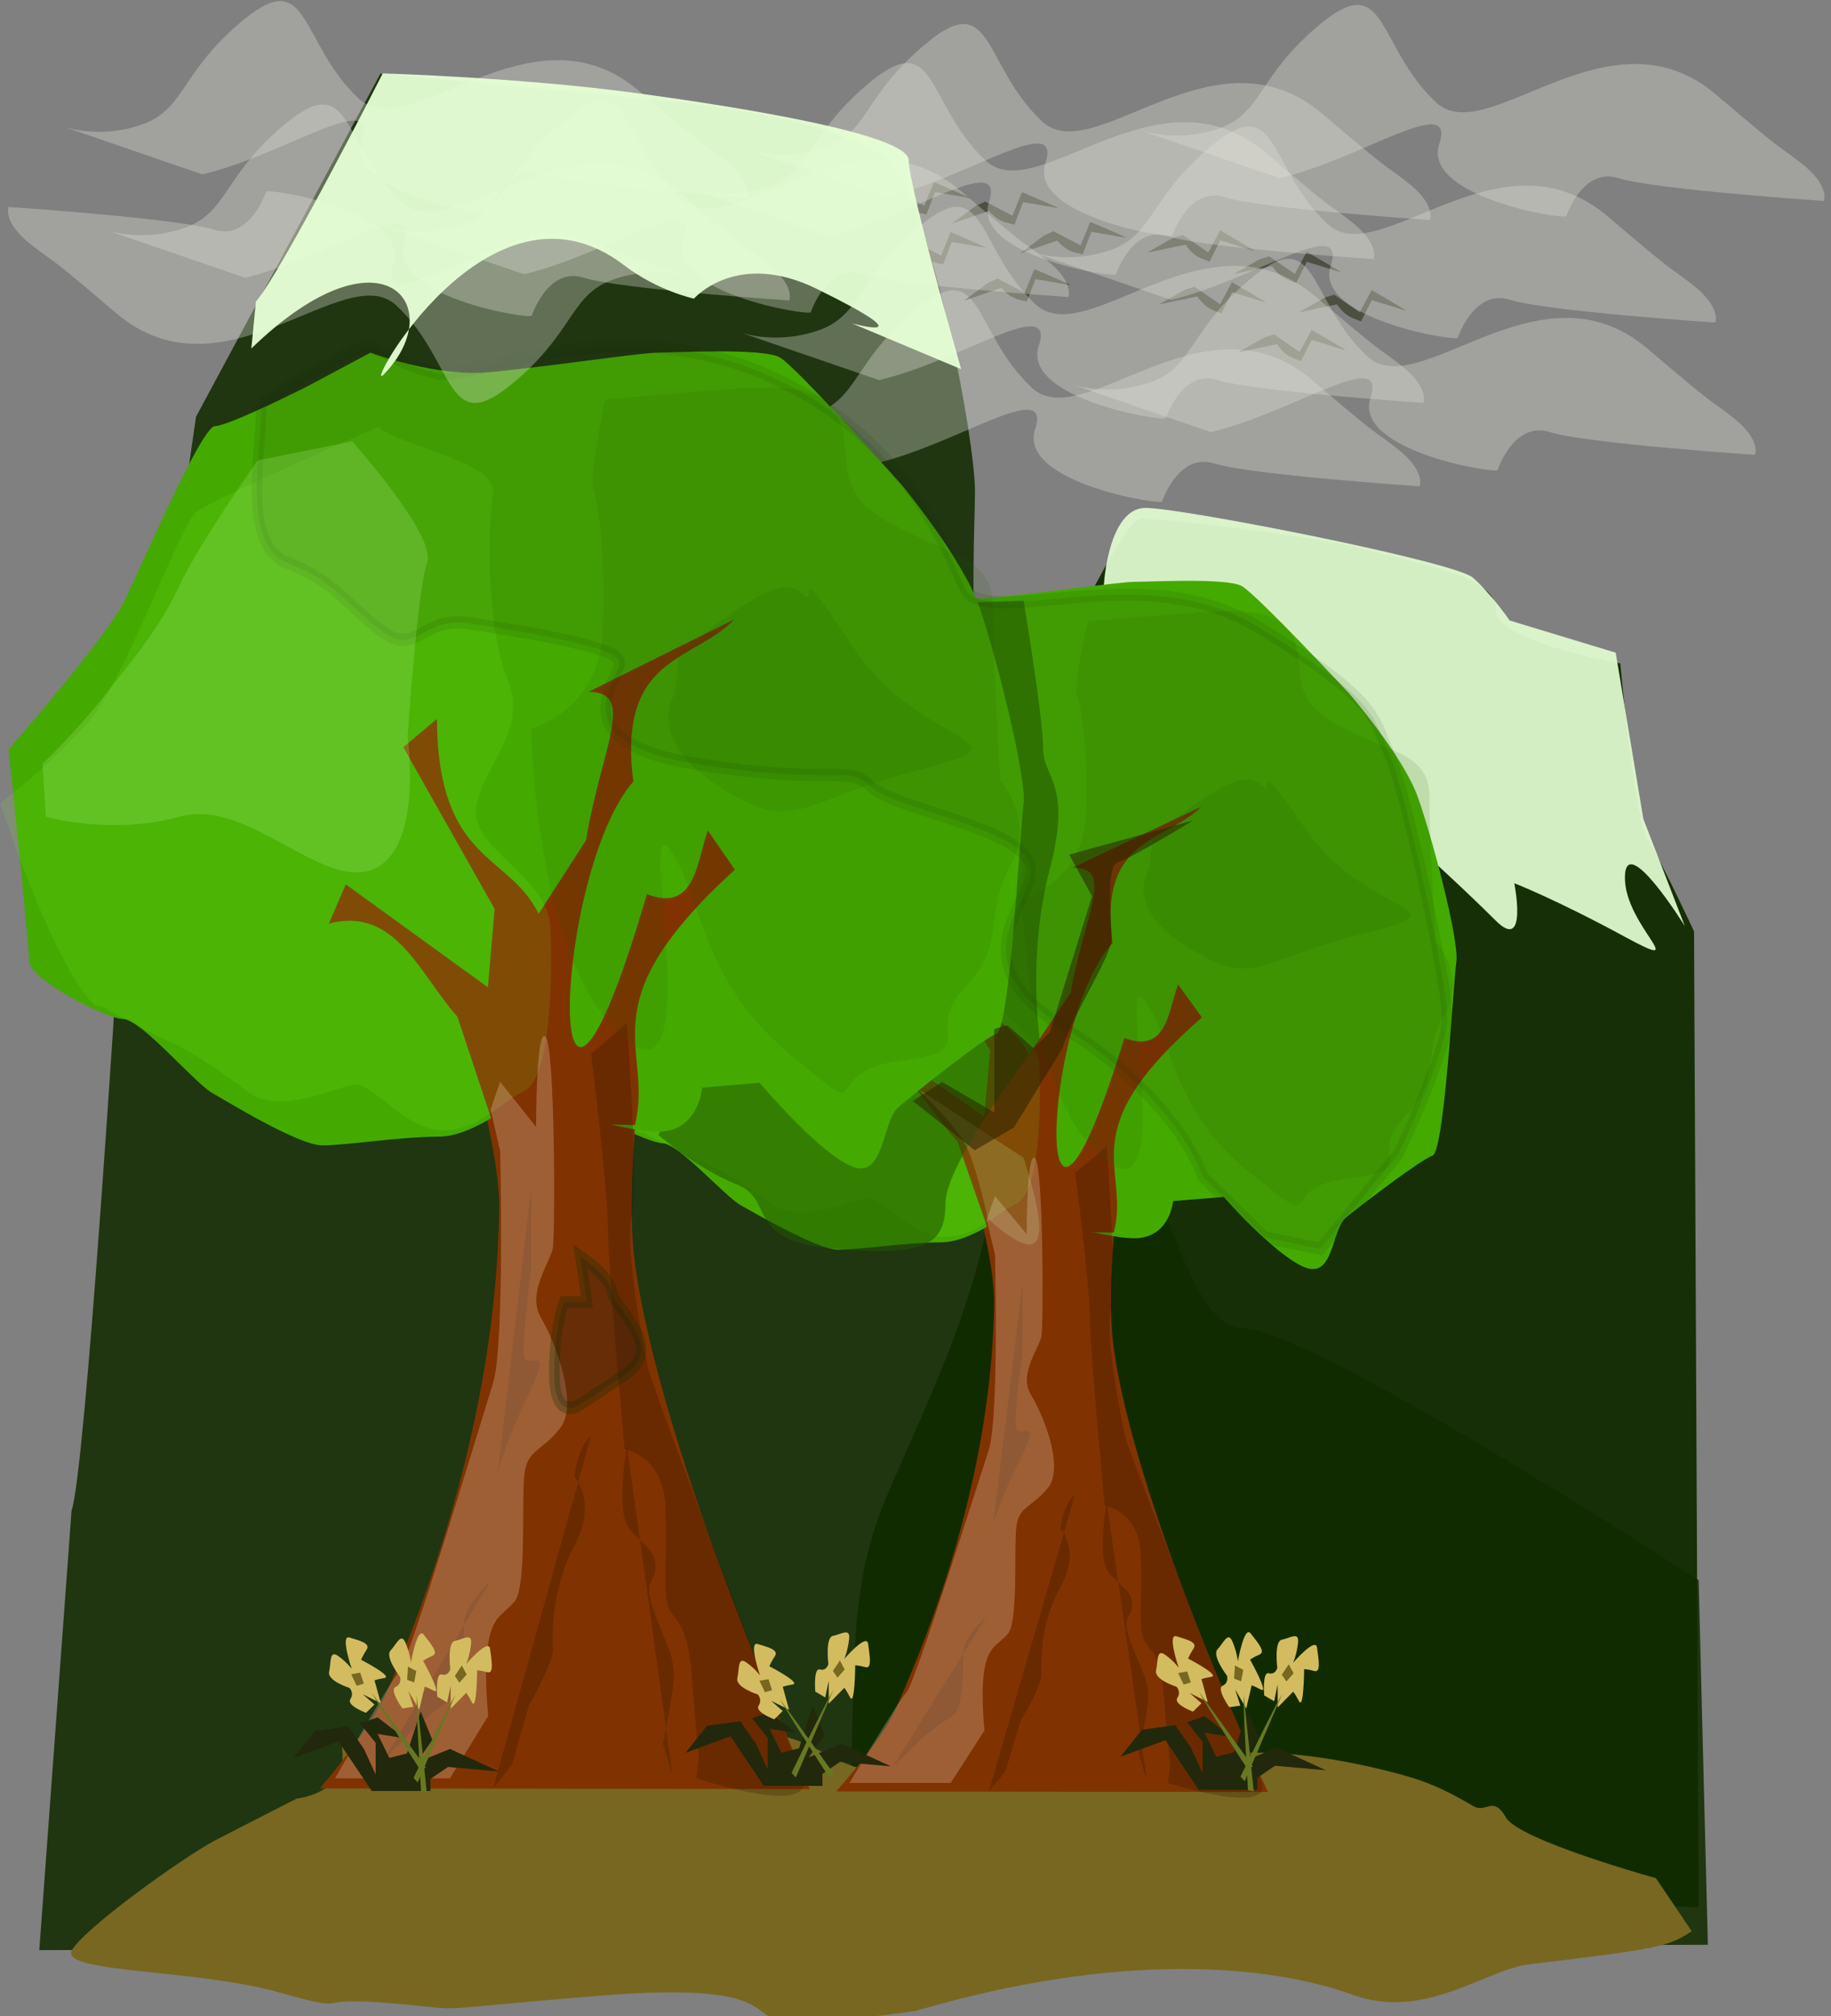 <?xml version="1.0" encoding="UTF-8" standalone="no"?>
<!-- Created with Inkscape (http://www.inkscape.org/) -->

<svg
   width="18.543mm"
   height="20.406mm"
   viewBox="0 0 18.543 20.406"
   version="1.1"
   id="svg1"
   xml:space="preserve"
   inkscape:export-filename="superarbol.svg"
   inkscape:export-xdpi="96"
   inkscape:export-ydpi="96"
   sodipodi:docname="superarbol.svg"
   xmlns:inkscape="http://www.inkscape.org/namespaces/inkscape"
   xmlns:sodipodi="http://sodipodi.sourceforge.net/DTD/sodipodi-0.dtd"
   xmlns="http://www.w3.org/2000/svg"
   xmlns:svg="http://www.w3.org/2000/svg"><rect x="0" y="0" width="18.543" height="20.406" fill="#808080" stroke="none"/><sodipodi:namedview
     id="namedview1"
     pagecolor="#ffffff"
     bordercolor="#000000"
     borderopacity="0.25"
     inkscape:showpageshadow="2"
     inkscape:pageopacity="0.0"
     inkscape:pagecheckerboard="0"
     inkscape:deskcolor="#d1d1d1"
     inkscape:document-units="mm" /><defs
     id="defs1" /><g
     inkscape:label="Capa 1"
     inkscape:groupmode="layer"
     id="layer1"
     transform="translate(-9.636,-25.368)"><g
       id="g1"
       transform="matrix(0.08,0,0,0.093,10.034,20.741)"
       inkscape:export-filename="..\..\..\xampp\htdocs\juegoCarta\a1.svg"
       inkscape:export-xdpi="3.870476"
       inkscape:export-ydpi="3.870476"><path
         style="opacity:0.953;fill:#112b00;fill-opacity:1;stroke:none;stroke-width:1.33;stroke-dasharray:none;stroke-opacity:1"
         d="m 101.528,253.821 c 2.917,-18.088 -0.584,-28.591 5.835,-41.428 6.418,-12.837 14.004,-25.09 14.587,-43.179 0.584,-18.088 5.835,-45.513 5.835,-45.513 0,0 9.336,-17.505 11.67,-17.505 2.334,0 21.589,1.75 29.175,3.501 7.585,1.75 15.754,2.917 15.754,6.418 0,3.501 15.754,5.835 15.754,5.835 0,0 1.75,16.921 3.501,19.255 1.75,2.334 5.835,9.919 5.835,9.919 l 0.584,106.196 z"
         id="path35" /><path
         style="opacity:0.953;fill:#def8ce;fill-opacity:0.996;stroke:none;stroke-width:1.33;stroke-dasharray:none;stroke-opacity:1"
         d="m 208.308,150.542 c 0,0 -7.585,-10.503 -7.585,-5.251 0,5.251 8.752,10.503 0,6.418 -8.752,-4.084 -14.004,-5.835 -14.004,-5.835 0,0 1.75,7.585 -2.334,4.084 -4.084,-3.501 -9.336,-7.585 -9.336,-7.585 l -43.762,-13.42 3.501,-15.754 c 0,0 0.583,-8.169 5.251,-8.169 4.668,0 39.094,5.835 41.428,7.585 2.334,1.75 4.668,4.668 4.668,4.668 l 13.42,3.501 3.501,18.088 z"
         id="path36" /><path
         style="opacity:0.866;fill:#112b00;fill-opacity:1;stroke:none;stroke-width:1.33;stroke-dasharray:none;stroke-opacity:1"
         d="m 4.084,214.143 c 1.75,-4.084 5.835,-60.1 5.835,-60.1 L 19.839,95.11 43.179,57.766 78.772,60.684 c 0,0 25.09,1.75 29.758,7.585 4.668,5.835 9.919,29.175 9.919,35.01 0,5.835 -2.334,35.593 9.336,49.014 11.67,13.42 15.754,42.012 24.507,42.012 8.752,0 57.766,27.424 57.766,27.424 l 1.167,39.678 L 4.3045185e-8,261.99 Z"
         id="path33"
         sodipodi:nodetypes="cccccsssscccc" /><path
         style="opacity:0.336;fill:#e2e3db;fill-opacity:1;stroke:none;stroke-width:1.33;stroke-dasharray:none;stroke-opacity:1"
         d="m 105.837,100.198 c 10.315,-2.063 22.396,-9.447 20.217,-3.713 -2.188,5.759 15.925,8.282 16.091,7.839 0,0 2.063,-5.364 6.602,-4.126 4.539,1.238 25.993,2.476 25.993,2.476 0,0 0.825,-1.65 -2.888,-4.126 -3.713,-2.476 -1.352,-0.564 -10.727,-7.427 -13.649,-9.992 -28.981,6.061 -35.483,0.825 -7.502,-6.041 -6.189,-14.441 -14.441,-8.664 -8.252,5.776 -7.427,9.902 -13.203,11.553 -5.776,1.65 -10.315,0 -10.315,0 z"
         id="path32-02"
         sodipodi:nodetypes="cscscssssscc" /><path
         style="fill:#786721;fill-opacity:1;stroke:none;stroke-width:1.33;stroke-dasharray:none;stroke-opacity:1"
         d="m 32.595,245.494 c 0,0 6.168,-0.525 5.776,-4.951 -0.462,-5.232 2.888,-4.8e-4 2.888,0 l 5.364,-2.476 c 0,0 8.252,4.126 15.266,2.888 7.014,-1.238 15.679,2.063 17.329,2.063 1.65,0 -5.364,-2.063 6.602,-4.126 11.965,-2.063 12.79,3.301 21.042,3.713 8.252,0.413 12.378,2.063 19.392,1.238 7.014,-0.825 12.378,-5.776 17.742,-5.364 5.364,0.413 -0.413,2.476 8.252,2.063 8.664,-0.413 19.392,2.063 22.28,2.888 2.888,0.825 5.364,2.063 7.014,2.888 1.65,0.825 2.476,-1.238 4.126,1.238 1.65,2.476 18.979,6.602 18.979,6.602 l 4.539,5.776 c -2.954,1.637 -3.675,1.859 -20.64,3.612 -5.505,0.569 -13.138,6.155 -22.275,3.306 -10.323,-3.219 -29.213,-4.854 -55.282,1.747 0,0 -9.49,1.238 -15.679,1.238 -6.189,0 -0.413,-4.539 -24.343,-2.888 -23.93,1.65 -15.266,1.65 -26.406,0.825 -11.14,-0.825 -4.126,1.238 -14.441,-1.238 -10.315,-2.476 -27.644,-2.063 -25.993,-4.539 1.65,-2.476 14.441,-10.315 18.154,-11.965 3.713,-1.65 10.315,-4.539 10.315,-4.539 z"
         id="path28"
         sodipodi:nodetypes="csccssssssssssccsscssssssc" /><g
         id="g17-1"
         transform="matrix(0.647,0,0,0.77,68.397,45.232)"><path
           style="opacity:1;fill:#803300;stroke-width:2.53;stroke-dasharray:none"
           d="m 134.688,259.156 c 0,0 -26.073,-40.152 -30.242,-63.101 -1.989,-10.95 2.917,-33.259 2.917,-33.259 l 15.171,-12.253 -4.668,-4.668 -10.503,7.585 -2.334,-13.42 -1.167,-15.171 -14.004,4.084 7.002,18.088 -8.169,8.752 -13.42,-25.674 -9.919,5.835 15.754,19.255 -1.167,9.336 -24.507,-12.253 -2.917,4.668 22.173,11.086 c 0,0 6.584,14.48 6.418,22.173 -0.433,20.108 -8.655,40.09 -19.255,57.183 -2.899,4.675 -11.67,11.67 -11.67,11.67 z"
           id="path1-0"
           sodipodi:nodetypes="caccccccccccccccccaacc" /><path
           style="opacity:1;fill:#44aa00;stroke-width:0.23"
           d="m 84.607,176.8 c 0,0 -7.585,4.668 -14.004,4.668 -6.418,0 -15.896,1.038 -19.98,1.038 -4.084,0 -16.196,-5.122 -19.114,-6.289 -2.917,-1.167 -12.253,-8.752 -15.171,-8.752 C 13.42,167.464 0,162.796 0,160.462 c 0,-2.334 -3.501,-25.09 -3.501,-25.09 0,0 16.921,-13.42 19.839,-17.505 2.917,-4.084 13.42,-21.006 15.754,-21.006 2.334,0 15.754,-4.668 15.754,-4.668 l 11.086,-4.084 c 0,0 11.086,2.917 20.422,2.334 9.336,-0.583 26.257,-2.334 29.175,-2.334 2.917,0 18.088,-0.583 21.006,0.583 2.917,1.167 21.006,15.171 21.006,15.171 0,0 10.503,8.752 13.42,14.587 2.917,5.835 8.169,20.422 7.585,23.34 -0.583,2.917 -2.334,26.841 -4.668,27.424 -2.334,0.584 -14.004,7.002 -16.921,8.752 -2.917,1.75 -2.334,8.752 -8.169,7.002 -5.835,-1.75 -15.754,-9.919 -15.754,-9.919 l -9.919,0.584 c 0,0 -0.584,5.251 -7.585,5.251 -7.002,0 -23.923,-4.084 -23.923,-4.084 z"
           id="path2-4"
           sodipodi:nodetypes="cssssscssccssscsssssccsc" /><path
           style="opacity:0.249;fill:#2b1100;stroke:none;stroke-width:1.33;stroke-dasharray:none"
           d="m 96.96,217.025 c -2.476,1.65 -2.888,4.951 -2.888,4.951 0,0 4.126,2.888 0,8.252 -4.126,5.364 -3.713,10.727 -3.713,12.378 0,1.65 -4.126,6.602 -4.126,6.602 l -2.888,7.014 -3.301,2.888"
           id="path8-6" /><path
           style="opacity:0.249;fill:#2b1100;stroke:none;stroke-width:1.33;stroke-dasharray:none"
           d="m 103.149,218.263 c 0,0 -2.063,7.839 0.413,9.902 2.476,2.063 4.539,2.476 4.539,4.539 0,2.063 -2.476,1.238 0,5.776 2.476,4.539 3.713,5.364 2.888,9.077 -0.825,3.713 -1.65,6.189 -1.65,6.189 l 1.65,3.713"
           id="path9-3" /><path
           style="opacity:0.249;fill:#2b1100;stroke:none;stroke-width:1.33;stroke-dasharray:none"
           d="m 86.645,187.318 v 9.902 c 0,0 -1.65,8.252 -1.238,10.315 0.413,2.063 5.364,-2.063 0.825,4.539 -4.539,6.602 -5.364,9.49 -5.364,9.49"
           id="path10-8" /><path
           style="opacity:0.249;fill:#2b1100;stroke:none;stroke-width:1.33;stroke-dasharray:none"
           d="m 79.631,234.354 c 0,0 -4.539,2.888 -4.539,4.951 0,2.063 0,8.252 -2.063,9.077 -2.063,0.825 -6.189,3.301 -6.189,3.301 l -5.776,4.126"
           id="path11-8" /><path
           style="fill:#803300;stroke-width:2.53;stroke-dasharray:none"
           d="m 104.526,180.088 c 3.319,-9.398 -8.694,-14.129 17.234,-30.408 l -4.668,-4.668 c -1.984,4.045 -2.281,9.778 -10.503,7.585 -18.281,43.082 -16.39,-2.359 -2.334,-13.42 -2.795,-15.027 10.273,-14.192 17.4,-19.297 l -25.144,8.623 c 8.367,-0.004 2.188,6.7 -0.425,17.676 l -8.169,8.752 c -5.127,-7.25 -17.377,-6.033 -17.546,-23.198 l -5.794,3.359 15.754,19.255 -1.167,9.336 -24.507,-12.253 -2.917,4.668 c 11.535,-2.107 15.698,6.108 22.173,11.086 l 6.03,12.532 z"
           id="path1-2-1"
           sodipodi:nodetypes="cccccccccccccccccc" /><path
           style="opacity:0.119;fill:#7fff2a;stroke:none;stroke-width:1.292;stroke-dasharray:none"
           d="m 60.239,96.96 c 4.126,2.337 20.63,4.285 19.805,7.791 -0.825,3.506 -1.238,15.972 2.476,22.205 3.713,6.233 -4.126,10.129 -5.364,15.193 -1.238,5.064 12.378,8.181 12.79,14.414 0.413,6.233 0,17.92 -4.539,19.478 -4.539,1.558 -7.839,4.675 -14.028,4.675 -6.189,0 -11.965,-5.454 -14.853,-5.454 -2.888,0 -13.203,3.896 -18.979,0.779 -5.776,-3.117 -11.553,-5.454 -13.203,-5.843 -1.65,-0.39 -11.965,-4.285 -11.965,-4.285 0,0 -1.238,1.169 -6.602,-5.843 -5.364,-7.012 -10.727,-18.31 -10.727,-18.31 0,0 8.252,-4.285 14.853,-9.35 6.602,-5.064 16.091,-23.764 18.979,-25.322 2.888,-1.558 31.357,-10.129 31.357,-10.129 z"
           id="path12-8"
           sodipodi:nodetypes="cssssssssscscssc" /><path
           style="opacity:0.119;fill:#225500;stroke:none;stroke-width:1.33;stroke-dasharray:none"
           d="m 112.226,123.778 c 12.378,-6.602 17.742,-9.077 21.042,-7.014 3.301,2.063 -2.476,-5.364 9.077,6.602 11.553,11.965 32.182,10.727 11.14,14.441 -21.042,3.713 -21.042,7.839 -34.245,2.063 -13.203,-5.776 -7.839,-11.14 -7.839,-11.14 z"
           id="path16-4" /><path
           style="opacity:0.249;fill:#2b1100;stroke:none;stroke-width:1.33;stroke-dasharray:none"
           d="m 103.149,167.926 -6.189,3.713 c 0,0 2.888,16.091 2.888,20.63 0,4.539 2.888,26.406 2.888,26.406 0,0 6.602,0.825 7.014,6.602 0.413,5.776 -0.413,9.902 0.413,11.965 0.825,2.063 3.301,1.238 4.126,8.252 0.825,7.014 1.238,9.902 1.238,9.902 l -0.413,2.476 c 0,0 21.455,4.951 18.154,-0.413 -3.301,-5.364 -25.581,-45.798 -26.406,-48.274 -0.825,-2.476 -4.126,-14.441 -2.888,-18.154 1.238,-3.713 -0.825,-23.105 -0.825,-23.105 z"
           id="path7-3"
           sodipodi:nodetypes="ccscsssccsssc" /><path
           style="opacity:0.249;fill:#ffe6d5;stroke:none;stroke-width:1.33;stroke-dasharray:none"
           d="m 52.812,257.872 c 0,0 9.49,-11.553 11.14,-12.79 1.65,-1.238 14.028,-29.707 16.091,-34.245 2.063,-4.539 1.238,-27.644 1.238,-27.644 l -1.65,-4.951 1.65,-3.301 6.189,5.364 c 0,0 -10e-7,-11.965 1.65,-10.727 1.65,1.238 1.65,23.518 1.238,25.168 -0.413,1.65 -4.539,5.364 -2.063,8.252 2.476,2.888 6.602,10.315 3.301,13.203 -3.301,2.888 -5.776,2.476 -6.189,5.776 -0.413,3.301 0.413,13.203 -1.65,14.853 -2.063,1.65 -3.713,1.65 -4.539,4.951 -0.825,3.301 0,8.664 0,8.664 l -6.602,7.427 z"
           id="path6-5"
           sodipodi:nodetypes="cssccccsssssssccc" /><path
           style="opacity:0.119;fill:#225500;stroke:none;stroke-width:1.33;stroke-dasharray:none"
           d="m 99.435,93.659 c 25.168,-1.238 34.658,-2.888 39.197,1.238 4.539,4.126 -1.238,9.077 9.077,13.203 10.315,4.126 18.567,4.126 18.567,10.315 0,6.189 1.238,20.63 1.238,20.63 0,0 6.189,4.539 1.65,10.315 -4.539,5.776 -0.413,9.077 -7.839,14.441 -7.427,5.364 3.713,7.427 -11.14,8.664 -14.853,1.238 -3.301,8.252 -18.979,-0.825 -15.679,-9.077 -14.853,-18.567 -20.63,-24.343 -5.776,-5.776 7.014,31.77 -8.252,22.28 -15.266,-9.49 -15.679,-36.721 -15.679,-36.721 0,0 11.965,-2.063 12.378,-11.965 0.413,-9.902 -0.825,-14.853 -1.65,-16.504 -0.825,-1.65 2.063,-10.727 2.063,-10.727 z"
           id="path13-4"
           sodipodi:nodetypes="cssscsssssscssc" /></g><path
         style="opacity:0.549;fill:#225500;fill-opacity:1;stroke:none;stroke-width:1.33;stroke-dasharray:none;stroke-opacity:1"
         d="m 78.393,173.29 c 0,0 4.951,3.713 9.902,5.364 4.951,1.65 0.825,6.189 12.378,7.014 11.553,0.825 14.028,-0.413 14.028,-4.951 0,-4.539 11.965,-17.742 11.965,-17.742 0,0 -1.65,-9.077 1.238,-18.567 2.888,-9.49 -0.825,-9.902 -0.825,-13.203 0,-3.301 -2.476,-16.091 -2.476,-16.091 l -13.203,0.413 c 0,0 -13.203,-13.616 -18.154,8.252 -4.951,21.868 -7.839,29.294 -7.839,31.77 0,2.476 -7.014,17.742 -7.014,17.742 z"
         id="path29"
         sodipodi:nodetypes="cssscssccssc" /><g
         id="g17"
         transform="matrix(0.734,0,0,0.914,-1.319,7.596)"><path
           style="opacity:1;fill:#803300;stroke-width:2.53;stroke-dasharray:none"
           d="m 134.688,259.156 c 0,0 -26.073,-40.152 -30.242,-63.101 -1.989,-10.95 2.917,-33.259 2.917,-33.259 l 15.171,-12.253 -4.668,-4.668 -10.503,7.585 -2.334,-13.42 -1.167,-15.171 -14.004,4.084 7.002,18.088 -8.169,8.752 -13.42,-25.674 -9.919,5.835 15.754,19.255 -1.167,9.336 -24.507,-12.253 -2.917,4.668 22.173,11.086 c 0,0 6.584,14.48 6.418,22.173 -0.433,20.108 -8.655,40.09 -19.255,57.183 -2.899,4.675 -11.67,11.67 -11.67,11.67 z"
           id="path1"
           sodipodi:nodetypes="caccccccccccccccccaacc" /><path
           style="opacity:1;fill:#44aa00;stroke-width:0.23"
           d="m 84.607,176.8 c 0,0 -7.585,4.668 -14.004,4.668 -6.418,0 -15.896,1.038 -19.98,1.038 -4.084,0 -16.196,-5.122 -19.114,-6.289 -2.917,-1.167 -12.253,-8.752 -15.171,-8.752 C 13.42,167.464 0,162.796 0,160.462 c 0,-2.334 -3.501,-25.09 -3.501,-25.09 0,0 16.921,-13.42 19.839,-17.505 2.917,-4.084 13.42,-21.006 15.754,-21.006 2.334,0 15.754,-4.668 15.754,-4.668 l 11.086,-4.084 c 0,0 11.086,2.917 20.422,2.334 9.336,-0.583 26.257,-2.334 29.175,-2.334 2.917,0 18.088,-0.583 21.006,0.583 2.917,1.167 21.006,15.171 21.006,15.171 0,0 10.503,8.752 13.42,14.587 2.917,5.835 8.169,20.422 7.585,23.34 -0.583,2.917 -2.334,26.841 -4.668,27.424 -2.334,0.584 -14.004,7.002 -16.921,8.752 -2.917,1.75 -2.334,8.752 -8.169,7.002 -5.835,-1.75 -15.754,-9.919 -15.754,-9.919 l -9.919,0.584 c 0,0 -0.584,5.251 -7.585,5.251 -7.002,0 -23.923,-4.084 -23.923,-4.084 z"
           id="path2"
           sodipodi:nodetypes="cssssscssccssscsssssccsc" /><path
           style="opacity:0.249;fill:#2b1100;stroke:none;stroke-width:1.33;stroke-dasharray:none"
           d="m 96.96,217.025 c -2.476,1.65 -2.888,4.951 -2.888,4.951 0,0 4.126,2.888 0,8.252 -4.126,5.364 -3.713,10.727 -3.713,12.378 0,1.65 -4.126,6.602 -4.126,6.602 l -2.888,7.014 -3.301,2.888"
           id="path8" /><path
           style="opacity:0.249;fill:#2b1100;stroke:none;stroke-width:1.33;stroke-dasharray:none"
           d="m 103.149,218.263 c 0,0 -2.063,7.839 0.413,9.902 2.476,2.063 4.539,2.476 4.539,4.539 0,2.063 -2.476,1.238 0,5.776 2.476,4.539 3.713,5.364 2.888,9.077 -0.825,3.713 -1.65,6.189 -1.65,6.189 l 1.65,3.713"
           id="path9" /><path
           style="opacity:0.249;fill:#2b1100;stroke:none;stroke-width:1.33;stroke-dasharray:none"
           d="m 86.645,187.318 v 9.902 c 0,0 -1.65,8.252 -1.238,10.315 0.413,2.063 5.364,-2.063 0.825,4.539 -4.539,6.602 -5.364,9.49 -5.364,9.49"
           id="path10" /><path
           style="opacity:0.249;fill:#2b1100;stroke:none;stroke-width:1.33;stroke-dasharray:none"
           d="m 79.631,234.354 c 0,0 -4.539,2.888 -4.539,4.951 0,2.063 0,8.252 -2.063,9.077 -2.063,0.825 -6.189,3.301 -6.189,3.301 l -5.776,4.126"
           id="path11" /><path
           style="fill:#803300;stroke-width:2.53;stroke-dasharray:none"
           d="m 104.526,180.088 c 3.319,-9.398 -8.694,-14.129 17.234,-30.408 l -4.668,-4.668 c -1.984,4.045 -2.281,9.778 -10.503,7.585 -18.281,43.082 -16.39,-2.359 -2.334,-13.42 -2.795,-15.027 10.273,-14.192 17.4,-19.297 l -25.144,8.623 c 8.367,-0.004 2.188,6.7 -0.425,17.676 l -8.169,8.752 c -5.127,-7.25 -17.377,-6.033 -17.546,-23.198 l -5.794,3.359 15.754,19.255 -1.167,9.336 -24.507,-12.253 -2.917,4.668 c 11.535,-2.107 15.698,6.108 22.173,11.086 l 6.03,12.532 z"
           id="path1-2"
           sodipodi:nodetypes="cccccccccccccccccc" /><path
           style="opacity:0.119;fill:#7fff2a;stroke:none;stroke-width:1.292;stroke-dasharray:none"
           d="m 60.239,96.96 c 4.126,2.337 20.63,4.285 19.805,7.791 -0.825,3.506 -1.238,15.972 2.476,22.205 3.713,6.233 -4.126,10.129 -5.364,15.193 -1.238,5.064 12.378,8.181 12.79,14.414 0.413,6.233 0,17.92 -4.539,19.478 -4.539,1.558 -7.839,4.675 -14.028,4.675 -6.189,0 -11.965,-5.454 -14.853,-5.454 -2.888,0 -13.203,3.896 -18.979,0.779 -5.776,-3.117 -11.553,-5.454 -13.203,-5.843 -1.65,-0.39 -11.965,-4.285 -11.965,-4.285 0,0 -1.238,1.169 -6.602,-5.843 -5.364,-7.012 -10.727,-18.31 -10.727,-18.31 0,0 8.252,-4.285 14.853,-9.35 6.602,-5.064 16.091,-23.764 18.979,-25.322 2.888,-1.558 31.357,-10.129 31.357,-10.129 z"
           id="path12"
           sodipodi:nodetypes="cssssssssscscssc" /><path
           style="opacity:0.119;fill:#225500;stroke:none;stroke-width:1.33;stroke-dasharray:none"
           d="m 112.226,123.778 c 12.378,-6.602 17.742,-9.077 21.042,-7.014 3.301,2.063 -2.476,-5.364 9.077,6.602 11.553,11.965 32.182,10.727 11.14,14.441 -21.042,3.713 -21.042,7.839 -34.245,2.063 -13.203,-5.776 -7.839,-11.14 -7.839,-11.14 z"
           id="path16" /><path
           style="opacity:0.249;fill:#2b1100;stroke:none;stroke-width:1.33;stroke-dasharray:none"
           d="m 103.149,167.926 -6.189,3.713 c 0,0 2.888,16.091 2.888,20.63 0,4.539 2.888,26.406 2.888,26.406 0,0 6.602,0.825 7.014,6.602 0.413,5.776 -0.413,9.902 0.413,11.965 0.825,2.063 3.301,1.238 4.126,8.252 0.825,7.014 1.238,9.902 1.238,9.902 l -0.413,2.476 c 0,0 21.455,4.951 18.154,-0.413 -3.301,-5.364 -25.581,-45.798 -26.406,-48.274 -0.825,-2.476 -4.126,-14.441 -2.888,-18.154 1.238,-3.713 -0.825,-23.105 -0.825,-23.105 z"
           id="path7"
           sodipodi:nodetypes="ccscsssccsssc" /><path
           style="opacity:0.249;fill:#ffe6d5;stroke:none;stroke-width:1.33;stroke-dasharray:none"
           d="m 52.812,257.872 c 0,0 9.49,-11.553 11.14,-12.79 1.65,-1.238 14.028,-29.707 16.091,-34.245 2.063,-4.539 1.238,-27.644 1.238,-27.644 l -1.65,-4.951 1.65,-3.301 6.189,5.364 c 0,0 -10e-7,-11.965 1.65,-10.727 1.65,1.238 1.65,23.518 1.238,25.168 -0.413,1.65 -4.539,5.364 -2.063,8.252 2.476,2.888 6.602,10.315 3.301,13.203 -3.301,2.888 -5.776,2.476 -6.189,5.776 -0.413,3.301 0.413,13.203 -1.65,14.853 -2.063,1.65 -3.713,1.65 -4.539,4.951 -0.825,3.301 0,8.664 0,8.664 l -6.602,7.427 z"
           id="path6"
           sodipodi:nodetypes="cssccccsssssssccc" /><path
           style="opacity:0.119;fill:#225500;stroke:none;stroke-width:1.33;stroke-dasharray:none"
           d="m 99.435,93.659 c 25.168,-1.238 34.658,-2.888 39.197,1.238 4.539,4.126 -1.238,9.077 9.077,13.203 10.315,4.126 18.567,4.126 18.567,10.315 0,6.189 1.238,20.63 1.238,20.63 0,0 6.189,4.539 1.65,10.315 -4.539,5.776 -0.413,9.077 -7.839,14.441 -7.427,5.364 3.713,7.427 -11.14,8.664 -14.853,1.238 -3.301,8.252 -18.979,-0.825 -15.679,-9.077 -14.853,-18.567 -20.63,-24.343 -5.776,-5.776 7.014,31.77 -8.252,22.28 -15.266,-9.49 -15.679,-36.721 -15.679,-36.721 0,0 11.965,-2.063 12.378,-11.965 0.413,-9.902 -0.825,-14.853 -1.65,-16.504 -0.825,-1.65 2.063,-10.727 2.063,-10.727 z"
           id="path13"
           sodipodi:nodetypes="cssscsssssscssc" /></g><path
         style="opacity:0.281;fill:#241f1c;stroke:#112b00;stroke-width:1.33;stroke-dasharray:none"
         d="m 68.491,186.493 c 2.063,1.238 3.713,2.476 4.126,4.126 0.413,1.65 6.602,5.776 1.65,8.664 -4.951,2.888 -5.776,3.301 -5.776,3.301 0,0 -3.301,2.063 -3.301,-3.301 0,-5.364 1.238,-7.839 1.238,-7.839 h 2.888 z"
         id="path17" /><path
         style="opacity:0.099;fill:#241f1c;stroke:#112b00;stroke-width:1.33;stroke-dasharray:none"
         d="m 28.056,93.659 c 0.413,3.713 -2.888,15.266 3.301,17.329 6.189,2.063 7.427,4.539 11.965,7.427 4.539,2.888 4.951,-1.65 11.14,-0.825 6.189,0.825 18.567,2.476 18.979,4.126 0.413,1.65 -8.252,8.664 9.49,11.14 17.742,2.476 19.392,0 22.28,2.476 2.888,2.476 19.392,4.539 20.217,8.664 0.825,4.126 -9.902,9.902 4.539,17.742 14.441,7.839 17.329,16.091 17.329,16.091 l 7.839,6.602 7.014,1.238 9.902,-10.315 c 0,0 6.189,-11.14 6.189,-14.853 0,-3.713 -5.364,-25.168 -7.427,-28.882 -2.063,-3.713 -0.825,-5.364 -16.504,-13.616 -14.239,-7.494 -32.5,-0.196 -36.721,-3.713 -1.629,-1.357 -5.776,-16.536 -25.993,-23.93 -19.05,-6.968 -36.721,0.825 -41.259,0 -4.539,-0.825 -7.427,-2.888 -9.077,-2.888 -1.65,0 -13.203,6.189 -13.203,6.189 z"
         id="path18"
         sodipodi:nodetypes="cssssssssccccsssssssc" /><path
         style="opacity:0.182;fill:#ccffaa;stroke:none;stroke-width:1.33;stroke-dasharray:none"
         d="m 0.413,132.856 c 0,0 4.126,-3.301 8.252,-7.839 4.126,-4.539 6.602,-7.014 9.077,-11.553 2.476,-4.539 9.902,-13.616 9.902,-13.616 l 11.965,-2.063 c 0,0 10.727,10.315 9.49,13.203 -1.238,2.888 -2.476,18.979 -2.476,18.979 0,0 2.063,12.378 -4.539,14.441 -6.602,2.063 -15.679,-7.839 -24.343,-5.776 -8.664,2.063 -16.916,0 -16.916,0 z"
         id="path19" /><path
         style="opacity:0.182;fill:#ccffaa;stroke:none;stroke-width:1.33;stroke-dasharray:none"
         d="m 111.401,168.339 c 1.65,1.65 4.951,4.126 6.189,6.602 1.238,2.476 2.476,7.427 2.476,7.427 7.944,6.16 7.524,1.446 4.539,-6.602"
         id="path20"
         sodipodi:nodetypes="cscc" /><path
         style="opacity:0.561;fill:#2b2200;stroke:none;stroke-width:1.33;stroke-dasharray:none"
         d="m 129.555,163.8 c 1.238,-3.713 6.189,-9.902 6.189,-11.965 0,-2.063 -0.825,-7.839 0.825,-8.252 1.65,-0.413 9.49,-4.539 9.49,-4.539 l -15.679,3.713 2.888,4.539 -5.364,14.853 -2.063,1.65 -3.301,-2.476 -1.65,0.413 v 9.077 l -6.602,-3.301 -3.713,2.063 7.839,5.364 4.951,-2.476 z"
         id="path21" /><path
         style="fill:#22280b;fill-opacity:1;stroke:none;stroke-width:0.648;stroke-dasharray:none;stroke-opacity:1"
         d="m 42.085,244.669 -4.208,-5.395 -5.694,1.798 2.723,-2.943 4.208,-0.49 1.98,2.452 1.485,2.779 v -3.433 l -1.98,-2.125 2.228,-0.654 3.466,2.289 -3.466,-0.49 1.485,2.616 2.228,-0.49 1.733,-4.577 1.485,3.106 -1.98,2.452 4.208,-1.471 6.189,2.452 -6.436,-0.49 -2.228,1.308 v 1.308 z"
         id="path24" /><path
         style="fill:#22280b;fill-opacity:1;stroke:none;stroke-width:0.648;stroke-dasharray:none;stroke-opacity:1"
         d="m 91.711,244.112 -4.208,-5.395 -5.694,1.798 2.723,-2.943 4.208,-0.49 1.98,2.452 1.485,2.779 v -3.433 l -1.98,-2.125 2.228,-0.654 3.466,2.289 -3.466,-0.49 1.485,2.616 2.228,-0.49 1.733,-4.577 1.485,3.106 -1.98,2.452 4.208,-1.471 6.189,2.452 -6.436,-0.49 -2.228,1.308 v 1.308 z"
         id="path24-7" /><g
         id="g27"
         transform="matrix(0.261,-0.219,0.313,0.373,-32.446,148.866)"><path
           style="opacity:1;fill:#d3bc5f;fill-opacity:1;stroke:none;stroke-width:1.33;stroke-dasharray:none;stroke-opacity:1"
           d="m 4.126,231.053 1.238,3.713 H 1.238 c 0,0 -4.126,-4.539 -1.65,-4.951 2.476,-0.413 2.063,-2.063 2.063,-2.063 0,0 -4.951,-4.951 -2.476,-6.189 2.476,-1.238 4.539,-3.713 5.776,-1.238 1.238,2.476 1.238,4.539 1.238,4.539 0,0 3.713,-7.839 5.776,-5.776 2.063,2.063 4.951,4.539 2.476,4.951 -2.476,0.413 -3.713,0.825 -3.713,0.825 0,0 5.776,8.252 2.888,7.014 -2.888,-1.238 -3.301,-1.238 -3.301,-1.238 l -2.888,4.951 z"
           id="path25" /><path
           style="opacity:1;fill:#677821;fill-opacity:1;stroke:none;stroke-width:1.33;stroke-dasharray:none;stroke-opacity:1"
           d="m 7.014,232.291 c -0.825,3.713 -2.063,21.455 -2.063,21.455 l 2.063,0.413 z"
           id="path26" /><path
           style="opacity:1;fill:#786721;fill-opacity:1;stroke:none;stroke-width:1.33;stroke-dasharray:none;stroke-opacity:1"
           d="m 7.839,226.927 -2.888,-1.238 -0.825,2.888 2.476,0.825 z"
           id="path27" /></g><g
         id="g27-9"
         transform="matrix(0.339,-0.041,0.059,0.484,31.68,122.105)"><path
           style="opacity:1;fill:#d3bc5f;fill-opacity:1;stroke:none;stroke-width:1.33;stroke-dasharray:none;stroke-opacity:1"
           d="m 4.126,231.053 1.238,3.713 H 1.238 c 0,0 -4.126,-4.539 -1.65,-4.951 2.476,-0.413 2.063,-2.063 2.063,-2.063 0,0 -4.951,-4.951 -2.476,-6.189 2.476,-1.238 4.539,-3.713 5.776,-1.238 1.238,2.476 1.238,4.539 1.238,4.539 0,0 3.713,-7.839 5.776,-5.776 2.063,2.063 4.951,4.539 2.476,4.951 -2.476,0.413 -3.713,0.825 -3.713,0.825 0,0 5.776,8.252 2.888,7.014 -2.888,-1.238 -3.301,-1.238 -3.301,-1.238 l -2.888,4.951 z"
           id="path25-9" /><path
           style="opacity:1;fill:#677821;fill-opacity:1;stroke:none;stroke-width:1.33;stroke-dasharray:none;stroke-opacity:1"
           d="m 7.014,232.291 c -0.825,3.713 -2.063,21.455 -2.063,21.455 l 2.063,0.413 z"
           id="path26-7" /><path
           style="opacity:1;fill:#786721;fill-opacity:1;stroke:none;stroke-width:1.33;stroke-dasharray:none;stroke-opacity:1"
           d="m 7.839,226.927 -2.888,-1.238 -0.825,2.888 2.476,0.825 z"
           id="path27-1" /></g><g
         id="g27-9-1"
         transform="matrix(0.305,0.153,-0.218,0.436,101.177,131.854)"><path
           style="opacity:1;fill:#d3bc5f;fill-opacity:1;stroke:none;stroke-width:1.33;stroke-dasharray:none;stroke-opacity:1"
           d="m 4.126,231.053 1.238,3.713 H 1.238 c 0,0 -4.126,-4.539 -1.65,-4.951 2.476,-0.413 2.063,-2.063 2.063,-2.063 0,0 -4.951,-4.951 -2.476,-6.189 2.476,-1.238 4.539,-3.713 5.776,-1.238 1.238,2.476 1.238,4.539 1.238,4.539 0,0 3.713,-7.839 5.776,-5.776 2.063,2.063 4.951,4.539 2.476,4.951 -2.476,0.413 -3.713,0.825 -3.713,0.825 0,0 5.776,8.252 2.888,7.014 -2.888,-1.238 -3.301,-1.238 -3.301,-1.238 l -2.888,4.951 z"
           id="path25-9-5" /><path
           style="opacity:1;fill:#677821;fill-opacity:1;stroke:none;stroke-width:1.33;stroke-dasharray:none;stroke-opacity:1"
           d="m 7.014,232.291 c -0.825,3.713 -2.063,21.455 -2.063,21.455 l 2.063,0.413 z"
           id="path26-7-9" /><path
           style="opacity:1;fill:#786721;fill-opacity:1;stroke:none;stroke-width:1.33;stroke-dasharray:none;stroke-opacity:1"
           d="m 7.839,226.927 -2.888,-1.238 -0.825,2.888 2.476,0.825 z"
           id="path27-1-2" /></g><path
         style="fill:#22280b;fill-opacity:1;stroke:none;stroke-width:0.648;stroke-dasharray:none;stroke-opacity:1"
         d="m 146.771,244.538 -4.208,-5.395 -5.694,1.798 2.723,-2.943 4.208,-0.49 1.98,2.452 1.485,2.779 v -3.433 l -1.98,-2.125 2.228,-0.654 3.466,2.289 -3.466,-0.49 1.485,2.616 2.228,-0.49 1.733,-4.577 1.485,3.106 -1.98,2.452 4.208,-1.471 6.189,2.452 -6.436,-0.49 -2.228,1.308 v 1.308 z"
         id="path24-6" /><g
         id="g27-2"
         transform="matrix(0.261,-0.219,0.313,0.373,72.241,148.735)"><path
           style="opacity:1;fill:#d3bc5f;fill-opacity:1;stroke:none;stroke-width:1.33;stroke-dasharray:none;stroke-opacity:1"
           d="m 4.126,231.053 1.238,3.713 H 1.238 c 0,0 -4.126,-4.539 -1.65,-4.951 2.476,-0.413 2.063,-2.063 2.063,-2.063 0,0 -4.951,-4.951 -2.476,-6.189 2.476,-1.238 4.539,-3.713 5.776,-1.238 1.238,2.476 1.238,4.539 1.238,4.539 0,0 3.713,-7.839 5.776,-5.776 2.063,2.063 4.951,4.539 2.476,4.951 -2.476,0.413 -3.713,0.825 -3.713,0.825 0,0 5.776,8.252 2.888,7.014 -2.888,-1.238 -3.301,-1.238 -3.301,-1.238 l -2.888,4.951 z"
           id="path25-2" /><path
           style="opacity:1;fill:#677821;fill-opacity:1;stroke:none;stroke-width:1.33;stroke-dasharray:none;stroke-opacity:1"
           d="m 7.014,232.291 c -0.825,3.713 -2.063,21.455 -2.063,21.455 l 2.063,0.413 z"
           id="path26-77" /><path
           style="opacity:1;fill:#786721;fill-opacity:1;stroke:none;stroke-width:1.33;stroke-dasharray:none;stroke-opacity:1"
           d="m 7.839,226.927 -2.888,-1.238 -0.825,2.888 2.476,0.825 z"
           id="path27-6" /></g><g
         id="g27-2-3"
         transform="matrix(0.261,-0.219,0.313,0.373,19.234,149.572)"><path
           style="opacity:1;fill:#d3bc5f;fill-opacity:1;stroke:none;stroke-width:1.33;stroke-dasharray:none;stroke-opacity:1"
           d="m 4.126,231.053 1.238,3.713 H 1.238 c 0,0 -4.126,-4.539 -1.65,-4.951 2.476,-0.413 2.063,-2.063 2.063,-2.063 0,0 -4.951,-4.951 -2.476,-6.189 2.476,-1.238 4.539,-3.713 5.776,-1.238 1.238,2.476 1.238,4.539 1.238,4.539 0,0 3.713,-7.839 5.776,-5.776 2.063,2.063 4.951,4.539 2.476,4.951 -2.476,0.413 -3.713,0.825 -3.713,0.825 0,0 5.776,8.252 2.888,7.014 -2.888,-1.238 -3.301,-1.238 -3.301,-1.238 l -2.888,4.951 z"
           id="path25-2-5" /><path
           style="opacity:1;fill:#677821;fill-opacity:1;stroke:none;stroke-width:1.33;stroke-dasharray:none;stroke-opacity:1"
           d="m 7.014,232.291 c -0.825,3.713 -2.063,21.455 -2.063,21.455 l 2.063,0.413 z"
           id="path26-77-3" /><path
           style="opacity:1;fill:#786721;fill-opacity:1;stroke:none;stroke-width:1.33;stroke-dasharray:none;stroke-opacity:1"
           d="m 7.839,226.927 -2.888,-1.238 -0.825,2.888 2.476,0.825 z"
           id="path27-6-0" /></g><g
         id="g27-9-2"
         transform="matrix(0.339,-0.041,0.059,0.484,136.366,121.974)"><path
           style="opacity:1;fill:#d3bc5f;fill-opacity:1;stroke:none;stroke-width:1.33;stroke-dasharray:none;stroke-opacity:1"
           d="m 4.126,231.053 1.238,3.713 H 1.238 c 0,0 -4.126,-4.539 -1.65,-4.951 2.476,-0.413 2.063,-2.063 2.063,-2.063 0,0 -4.951,-4.951 -2.476,-6.189 2.476,-1.238 4.539,-3.713 5.776,-1.238 1.238,2.476 1.238,4.539 1.238,4.539 0,0 3.713,-7.839 5.776,-5.776 2.063,2.063 4.951,4.539 2.476,4.951 -2.476,0.413 -3.713,0.825 -3.713,0.825 0,0 5.776,8.252 2.888,7.014 -2.888,-1.238 -3.301,-1.238 -3.301,-1.238 l -2.888,4.951 z"
           id="path25-9-0" /><path
           style="opacity:1;fill:#677821;fill-opacity:1;stroke:none;stroke-width:1.33;stroke-dasharray:none;stroke-opacity:1"
           d="m 7.014,232.291 c -0.825,3.713 -2.063,21.455 -2.063,21.455 l 2.063,0.413 z"
           id="path26-7-4" /><path
           style="opacity:1;fill:#786721;fill-opacity:1;stroke:none;stroke-width:1.33;stroke-dasharray:none;stroke-opacity:1"
           d="m 7.839,226.927 -2.888,-1.238 -0.825,2.888 2.476,0.825 z"
           id="path27-1-1" /></g><g
         id="g27-9-1-9"
         transform="matrix(0.305,0.153,-0.218,0.436,205.864,131.723)"><path
           style="opacity:1;fill:#d3bc5f;fill-opacity:1;stroke:none;stroke-width:1.33;stroke-dasharray:none;stroke-opacity:1"
           d="m 4.126,231.053 1.238,3.713 H 1.238 c 0,0 -4.126,-4.539 -1.65,-4.951 2.476,-0.413 2.063,-2.063 2.063,-2.063 0,0 -4.951,-4.951 -2.476,-6.189 2.476,-1.238 4.539,-3.713 5.776,-1.238 1.238,2.476 1.238,4.539 1.238,4.539 0,0 3.713,-7.839 5.776,-5.776 2.063,2.063 4.951,4.539 2.476,4.951 -2.476,0.413 -3.713,0.825 -3.713,0.825 0,0 5.776,8.252 2.888,7.014 -2.888,-1.238 -3.301,-1.238 -3.301,-1.238 l -2.888,4.951 z"
           id="path25-9-5-5" /><path
           style="opacity:1;fill:#677821;fill-opacity:1;stroke:none;stroke-width:1.33;stroke-dasharray:none;stroke-opacity:1"
           d="m 7.014,232.291 c -0.825,3.713 -2.063,21.455 -2.063,21.455 l 2.063,0.413 z"
           id="path26-7-9-3" /><path
           style="opacity:1;fill:#786721;fill-opacity:1;stroke:none;stroke-width:1.33;stroke-dasharray:none;stroke-opacity:1"
           d="m 7.839,226.927 -2.888,-1.238 -0.825,2.888 2.476,0.825 z"
           id="path27-1-2-2" /></g><g
         id="g27-9-1-9-2"
         transform="matrix(0.305,0.153,-0.218,0.436,149.037,131.309)"><path
           style="opacity:1;fill:#d3bc5f;fill-opacity:1;stroke:none;stroke-width:1.33;stroke-dasharray:none;stroke-opacity:1"
           d="m 4.126,231.053 1.238,3.713 H 1.238 c 0,0 -4.126,-4.539 -1.65,-4.951 2.476,-0.413 2.063,-2.063 2.063,-2.063 0,0 -4.951,-4.951 -2.476,-6.189 2.476,-1.238 4.539,-3.713 5.776,-1.238 1.238,2.476 1.238,4.539 1.238,4.539 0,0 3.713,-7.839 5.776,-5.776 2.063,2.063 4.951,4.539 2.476,4.951 -2.476,0.413 -3.713,0.825 -3.713,0.825 0,0 5.776,8.252 2.888,7.014 -2.888,-1.238 -3.301,-1.238 -3.301,-1.238 l -2.888,4.951 z"
           id="path25-9-5-5-5" /><path
           style="opacity:1;fill:#677821;fill-opacity:1;stroke:none;stroke-width:1.33;stroke-dasharray:none;stroke-opacity:1"
           d="m 7.014,232.291 c -0.825,3.713 -2.063,21.455 -2.063,21.455 l 2.063,0.413 z"
           id="path26-7-9-3-9" /><path
           style="opacity:1;fill:#786721;fill-opacity:1;stroke:none;stroke-width:1.33;stroke-dasharray:none;stroke-opacity:1"
           d="m 7.839,226.927 -2.888,-1.238 -0.825,2.888 2.476,0.825 z"
           id="path27-1-2-2-2" /></g><path
         style="opacity:0.549;fill:#22280b;fill-opacity:1;stroke:none;stroke-width:0.381;stroke-dasharray:none;stroke-opacity:1"
         d="m 107.423,71.047 c 0.469,-0.181 1.173,-0.452 1.173,-0.452 l 3.438,1.54 1.222,-2.561 c 0,0 5.025,1.824 4.496,1.729 -0.529,-0.094 -4.362,-0.646 -4.362,-0.646 l -1.093,2.452 c -0.995,-0.263 -1.874,-0.183 -3.226,-1.502 l -4.728,1.406 z"
         id="path30"
         sodipodi:nodetypes="ccccsccccc" /><g
         id="g30"
         transform="rotate(10.122,121.095,123.547)"><path
           style="opacity:0.549;fill:#22280b;fill-opacity:1;stroke:none;stroke-width:0.381;stroke-dasharray:none;stroke-opacity:1"
           d="m 109.579,73.384 c 0.43,-0.261 1.075,-0.651 1.075,-0.651 l 3.655,0.912 0.752,-2.736 c 0,0 5.267,0.912 4.73,0.912 -0.537,0 -4.407,0.13 -4.407,0.13 l -0.645,2.606 c -1.026,-0.084 -1.877,0.149 -3.44,-0.912 l -4.407,2.215 z"
           id="path30-9"
           sodipodi:nodetypes="ccccsccccc" /></g><path
         style="opacity:0.549;fill:#22280b;fill-opacity:1;stroke:none;stroke-width:0.381;stroke-dasharray:none;stroke-opacity:1"
         d="m 109.539,76.482 c 0.469,-0.181 1.173,-0.452 1.173,-0.452 l 3.438,1.54 1.222,-2.561 c 0,0 5.025,1.824 4.496,1.729 -0.529,-0.094 -4.362,-0.646 -4.362,-0.646 l -1.093,2.452 c -0.995,-0.263 -1.874,-0.183 -3.226,-1.502 l -4.728,1.406 z"
         id="path30-2"
         sodipodi:nodetypes="ccccsccccc" /><path
         style="opacity:0.549;fill:#22280b;fill-opacity:1;stroke:none;stroke-width:0.381;stroke-dasharray:none;stroke-opacity:1"
         d="m 127.209,75.372 c 0.469,-0.181 1.173,-0.452 1.173,-0.452 l 3.438,1.54 1.222,-2.561 c 0,0 5.025,1.824 4.496,1.729 -0.529,-0.094 -4.362,-0.646 -4.362,-0.646 l -1.093,2.452 c -0.995,-0.263 -1.874,-0.183 -3.226,-1.502 l -4.728,1.406 z"
         id="path30-96"
         sodipodi:nodetypes="ccccsccccc" /><path
         style="opacity:0.549;fill:#22280b;fill-opacity:1;stroke:none;stroke-width:0.381;stroke-dasharray:none;stroke-opacity:1"
         d="m 120.135,80.518 c 0.469,-0.181 1.173,-0.452 1.173,-0.452 l 3.438,1.54 1.222,-2.561 c 0,0 5.025,1.824 4.496,1.729 -0.529,-0.094 -4.362,-0.646 -4.362,-0.646 l -1.093,2.452 c -0.995,-0.263 -1.874,-0.183 -3.226,-1.502 l -4.728,1.406 z"
         id="path30-0"
         sodipodi:nodetypes="ccccsccccc" /><path
         style="opacity:0.549;fill:#22280b;fill-opacity:1;stroke:none;stroke-width:0.381;stroke-dasharray:none;stroke-opacity:1"
         d="m 143.522,75.638 c 0.486,-0.128 1.216,-0.319 1.216,-0.319 l 3.244,1.914 1.5,-2.409 c 0,0 4.79,2.373 4.275,2.22 -0.515,-0.153 -4.262,-1.129 -4.262,-1.129 l -1.36,2.315 c -0.959,-0.372 -1.842,-0.391 -3.038,-1.853 l -4.855,0.87 z"
         id="path30-92"
         sodipodi:nodetypes="ccccsccccc" /><g
         id="g30-2"
         transform="rotate(16.527,116.245,230.263)"><path
           style="opacity:0.549;fill:#22280b;fill-opacity:1;stroke:none;stroke-width:0.381;stroke-dasharray:none;stroke-opacity:1"
           d="m 109.579,73.384 c 0.43,-0.261 1.075,-0.651 1.075,-0.651 l 3.655,0.912 0.752,-2.736 c 0,0 5.267,0.912 4.73,0.912 -0.537,0 -4.407,0.13 -4.407,0.13 l -0.645,2.606 c -1.026,-0.084 -1.877,0.149 -3.44,-0.912 l -4.407,2.215 z"
           id="path30-9-9"
           sodipodi:nodetypes="ccccsccccc" /></g><path
         style="opacity:0.549;fill:#22280b;fill-opacity:1;stroke:none;stroke-width:0.381;stroke-dasharray:none;stroke-opacity:1"
         d="m 145.019,81.275 c 0.486,-0.127 1.216,-0.319 1.216,-0.319 l 3.244,1.914 1.5,-2.409 c 0,0 4.79,2.373 4.275,2.22 -0.515,-0.153 -4.262,-1.129 -4.262,-1.129 l -1.36,2.315 c -0.959,-0.372 -1.842,-0.391 -3.038,-1.853 l -4.855,0.87 z"
         id="path30-2-6"
         sodipodi:nodetypes="ccccsccccc" /><path
         style="opacity:0.549;fill:#22280b;fill-opacity:1;stroke:none;stroke-width:0.381;stroke-dasharray:none;stroke-opacity:1"
         d="m 162.702,82.143 c 0.486,-0.127 1.216,-0.319 1.216,-0.319 l 3.244,1.914 1.5,-2.409 c 0,0 4.79,2.373 4.275,2.22 -0.515,-0.153 -4.262,-1.129 -4.262,-1.129 l -1.36,2.315 c -0.959,-0.372 -1.842,-0.391 -3.038,-1.853 l -4.855,0.87 z"
         id="path30-96-3"
         sodipodi:nodetypes="ccccsccccc" /><path
         style="opacity:0.549;fill:#22280b;fill-opacity:1;stroke:none;stroke-width:0.381;stroke-dasharray:none;stroke-opacity:1"
         d="m 155.098,86.468 c 0.486,-0.127 1.216,-0.319 1.216,-0.319 l 3.244,1.914 1.5,-2.409 c 0,0 4.79,2.373 4.275,2.22 -0.515,-0.153 -4.262,-1.129 -4.262,-1.129 l -1.36,2.315 c -0.959,-0.372 -1.842,-0.391 -3.038,-1.853 l -4.855,0.87 z"
         id="path30-0-3"
         sodipodi:nodetypes="ccccsccccc" /><path
         style="opacity:0.336;fill:#e2e3db;fill-opacity:1;stroke:none;stroke-width:1.33;stroke-dasharray:none;stroke-opacity:1"
         d="m 20.63,68.729 c 10.315,-2.063 22.396,-9.447 20.217,-3.713 -2.188,5.759 15.925,8.282 16.091,7.839 0,0 2.063,-5.364 6.602,-4.126 4.539,1.238 25.993,2.476 25.993,2.476 0,0 0.825,-1.65 -2.888,-4.126 -3.713,-2.476 -1.352,-0.564 -10.727,-7.427 -13.649,-9.992 -28.981,6.061 -35.483,0.825 -7.502,-6.041 -6.189,-14.441 -14.441,-8.664 -8.252,5.776 -7.427,9.902 -13.203,11.553 -5.776,1.65 -10.315,0 -10.315,0 z"
         id="path32"
         sodipodi:nodetypes="cscscssssscc" /><path
         style="opacity:0.336;fill:#e2e3db;fill-opacity:1;stroke:none;stroke-width:1.33;stroke-dasharray:none;stroke-opacity:1"
         d="m 26.03,79.979 c 10.315,-2.063 22.396,-9.447 20.217,-3.713 -2.188,5.759 15.925,8.282 16.091,7.839 0,0 2.063,-5.364 6.602,-4.126 4.539,1.238 25.993,2.476 25.993,2.476 0,0 0.825,-1.65 -2.888,-4.126 C 88.332,75.853 90.693,77.765 81.318,70.902 67.669,60.91 52.337,76.963 45.835,71.727 38.333,65.686 39.646,57.286 31.394,63.062 c -8.252,5.776 -7.427,9.902 -13.203,11.553 -5.776,1.65 -10.315,0 -10.315,0 z"
         id="path32-9"
         sodipodi:nodetypes="cscscssssscc" /><path
         style="opacity:0.336;fill:#e2e3db;fill-opacity:1;stroke:none;stroke-width:1.33;stroke-dasharray:none;stroke-opacity:1"
         d="m 65.013,74.752 c -10.315,2.063 -22.396,9.447 -20.217,3.713 2.188,-5.759 -15.925,-8.282 -16.091,-7.839 0,0 -2.063,5.364 -6.602,4.126 -4.539,-1.238 -25.993,-2.476 -25.993,-2.476 0,0 -0.825,1.65 2.888,4.126 3.713,2.476 1.352,0.564 10.727,7.427 13.649,9.992 28.981,-6.061 35.483,-0.825 7.502,6.041 6.189,14.441 14.441,8.664 8.252,-5.776 7.427,-9.902 13.203,-11.553 5.776,-1.65 10.315,0 10.315,0 z"
         id="path32-88"
         sodipodi:nodetypes="cscscssssscc" /><path
         style="opacity:0.336;fill:#e2e3db;fill-opacity:1;stroke:none;stroke-width:1.33;stroke-dasharray:none;stroke-opacity:1"
         d="m 61.359,79.602 c 10.315,-2.063 22.396,-9.447 20.217,-3.713 -2.188,5.759 15.925,8.282 16.091,7.839 0,0 2.063,-5.364 6.602,-4.126 4.539,1.238 25.993,2.476 25.993,2.476 0,0 0.825,-1.65 -2.888,-4.126 -3.713,-2.476 -1.352,-0.564 -10.727,-7.427 -13.649,-9.992 -28.981,6.061 -35.483,0.825 -7.502,-6.041 -6.189,-14.441 -14.441,-8.664 -8.252,5.776 -7.427,9.902 -13.203,11.553 -5.776,1.65 -10.315,0 -10.315,0 z"
         id="path32-2"
         sodipodi:nodetypes="cscscssssscc" /><path
         style="opacity:0.336;fill:#e2e3db;fill-opacity:1;stroke:none;stroke-width:1.33;stroke-dasharray:none;stroke-opacity:1"
         d="m 107.146,71.224 c 10.315,-2.063 22.396,-9.447 20.217,-3.713 -2.188,5.759 15.925,8.282 16.091,7.839 0,0 2.063,-5.364 6.602,-4.126 4.539,1.238 25.993,2.476 25.993,2.476 0,0 0.825,-1.65 -2.888,-4.126 -3.713,-2.476 -1.352,-0.564 -10.727,-7.427 -13.649,-9.992 -28.981,6.061 -35.483,0.825 -7.502,-6.041 -6.189,-14.441 -14.441,-8.664 -8.252,5.776 -7.427,9.902 -13.203,11.553 -5.776,1.65 -10.315,0 -10.315,0 z"
         id="path32-5"
         sodipodi:nodetypes="cscscssssscc" /><path
         style="opacity:0.336;fill:#e2e3db;fill-opacity:1;stroke:none;stroke-width:1.33;stroke-dasharray:none;stroke-opacity:1"
         d="m 143.259,82.382 c 10.315,-2.063 22.396,-9.447 20.217,-3.713 -2.188,5.759 15.925,8.282 16.091,7.839 0,0 2.063,-5.364 6.602,-4.126 4.539,1.238 25.993,2.476 25.993,2.476 0,0 0.825,-1.65 -2.888,-4.126 -3.713,-2.476 -1.352,-0.564 -10.727,-7.427 -13.649,-9.992 -28.981,6.061 -35.483,0.825 -7.502,-6.041 -6.189,-14.441 -14.441,-8.664 -8.252,5.776 -7.427,9.902 -13.203,11.553 -5.776,1.65 -10.315,0 -10.315,0 z"
         id="path32-8"
         sodipodi:nodetypes="cscscssssscc" /><path
         style="opacity:0.336;fill:#e2e3db;fill-opacity:1;stroke:none;stroke-width:1.33;stroke-dasharray:none;stroke-opacity:1"
         d="m 157.003,69.143 c 10.315,-2.063 22.396,-9.447 20.217,-3.713 -2.188,5.759 15.925,8.282 16.091,7.839 0,0 2.063,-5.364 6.602,-4.126 4.539,1.238 25.993,2.476 25.993,2.476 0,0 0.825,-1.65 -2.888,-4.126 -3.713,-2.476 -1.352,-0.564 -10.727,-7.427 -13.649,-9.992 -28.981,6.061 -35.483,0.825 -7.502,-6.041 -6.189,-14.441 -14.441,-8.664 -8.252,5.776 -7.427,9.902 -13.203,11.553 -5.776,1.65 -10.315,0 -10.315,0 z"
         id="path32-4"
         sodipodi:nodetypes="cscscssssscc" /><path
         style="opacity:0.336;fill:#e2e3db;fill-opacity:1;stroke:none;stroke-width:1.33;stroke-dasharray:none;stroke-opacity:1"
         d="m 99.996,75.476 c 10.315,-2.063 22.396,-9.447 20.217,-3.713 -2.188,5.759 15.925,8.282 16.091,7.839 0,0 2.063,-5.364 6.602,-4.126 4.539,1.238 25.993,2.476 25.993,2.476 0,0 0.825,-1.65 -2.888,-4.126 -3.713,-2.476 -1.352,-0.564 -10.727,-7.427 -13.649,-9.992 -28.981,6.061 -35.483,0.825 -7.502,-6.041 -6.189,-14.441 -14.441,-8.664 -8.252,5.776 -7.427,9.902 -13.203,11.553 -5.776,1.65 -10.315,0 -10.315,0 z"
         id="path32-6"
         sodipodi:nodetypes="cscscssssscc" /><path
         style="opacity:0.336;fill:#e2e3db;fill-opacity:1;stroke:none;stroke-width:1.33;stroke-dasharray:none;stroke-opacity:1"
         d="m 106.304,91.121 c 10.315,-2.063 22.396,-9.447 20.217,-3.713 -2.188,5.759 15.925,8.282 16.091,7.839 0,0 2.063,-5.364 6.602,-4.126 4.539,1.238 25.993,2.476 25.993,2.476 0,0 0.825,-1.65 -2.888,-4.126 -3.713,-2.476 -1.352,-0.564 -10.727,-7.427 -13.649,-9.992 -28.981,6.061 -35.483,0.825 -7.502,-6.041 -6.189,-14.441 -14.441,-8.664 -8.252,5.776 -7.427,9.902 -13.203,11.553 -5.776,1.65 -10.315,0 -10.315,0 z"
         id="path32-69"
         sodipodi:nodetypes="cscscssssscc" /><path
         style="opacity:0.336;fill:#e2e3db;fill-opacity:1;stroke:none;stroke-width:1.33;stroke-dasharray:none;stroke-opacity:1"
         d="m 148.297,96.777 c 10.315,-2.063 22.396,-9.447 20.217,-3.713 -2.188,5.759 15.925,8.282 16.091,7.839 0,0 2.063,-5.364 6.602,-4.126 4.539,1.238 25.993,2.476 25.993,2.476 0,0 0.825,-1.65 -2.888,-4.126 -3.713,-2.476 -1.352,-0.564 -10.727,-7.427 -13.649,-9.992 -28.981,6.061 -35.483,0.825 -7.502,-6.041 -6.189,-14.441 -14.441,-8.664 -8.252,5.776 -7.427,9.902 -13.203,11.553 -5.776,1.65 -10.315,0 -10.315,0 z"
         id="path32-0"
         sodipodi:nodetypes="cscscssssscc" /><path
         style="opacity:0.953;fill:#e5ffd5;fill-opacity:1;stroke:none;stroke-width:1.263;stroke-dasharray:none;stroke-opacity:1"
         d="m 27.424,82.576 c 3.321,-3.327 16.054,-24.834 16.054,-24.834 0,0 17.34,0.438 31.733,2.102 14.393,1.663 34.845,4.581 34.845,7.353 0,2.772 6.643,22.733 6.643,22.733 l -13.839,-4.99 c 0,0 9.994,2.366 -4.399,-3.733 -10.179,-4.313 -15.587,1.047 -15.587,1.047 0,0 -4.583,-0.835 -8.86,-3.645 C 56.854,67.332 40.636,93.137 43.628,90.483 51.993,83.063 43.488,73.81 26.841,87.682 Z"
         id="path34"
         sodipodi:nodetypes="ccssccscsscc" /></g></g></svg>
